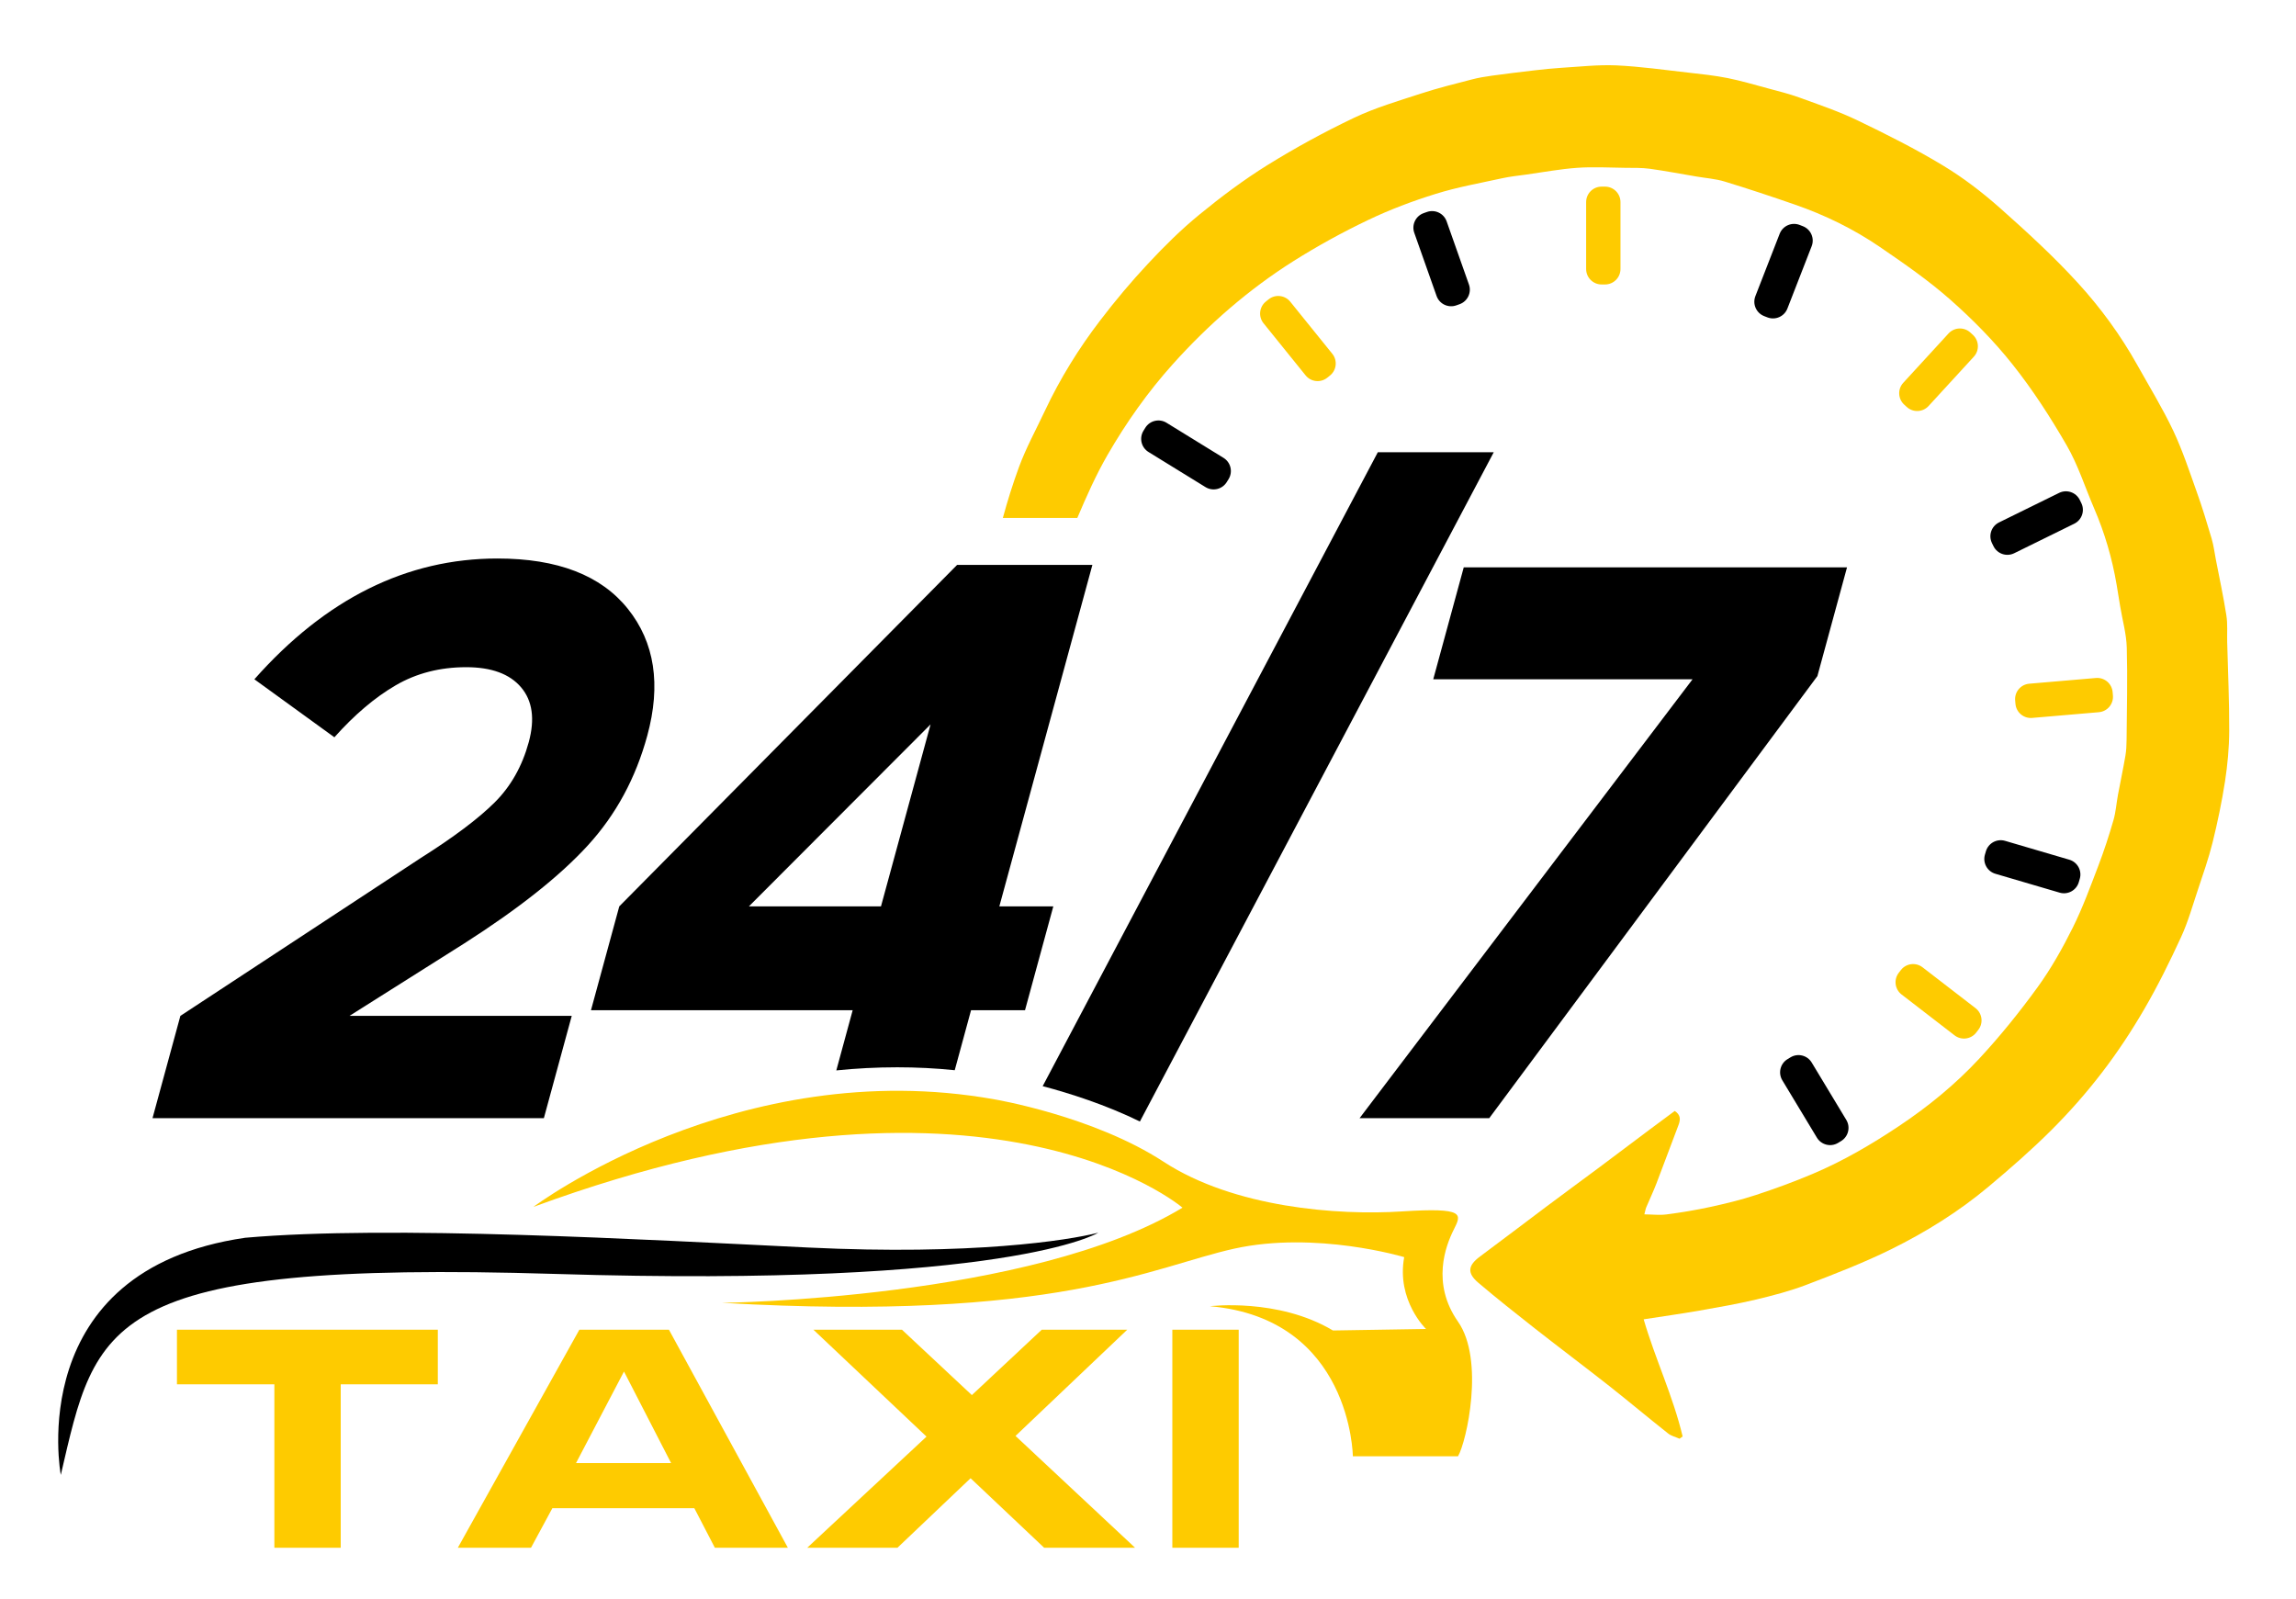 <svg width="201" height="140" viewBox="0 0 201 140" fill="none" xmlns="http://www.w3.org/2000/svg">
<mask id="mask0_309_2280" style="mask-type:luminance" maskUnits="userSpaceOnUse" x="0" y="0" width="201" height="140">
<path d="M0 0.792H200.249V140H0V0.792Z" fill="white"/>
</mask>
<g mask="url(#mask0_309_2280)">
<path d="M54.966 53.299C52.616 50.36 48.809 48.891 43.55 48.891C35.607 48.891 28.512 52.414 22.269 59.464L29.273 64.542C31.035 62.567 32.821 61.052 34.636 59.995C36.451 58.937 38.513 58.406 40.813 58.406C43.023 58.406 44.624 58.995 45.62 60.172C46.616 61.344 46.838 62.945 46.291 64.962C45.715 67.077 44.715 68.843 43.299 70.25C41.879 71.662 39.723 73.284 36.825 75.115L15.791 88.93L13.351 97.885H47.612L50.052 88.93H30.595L40.64 82.588C45.422 79.534 49.035 76.666 51.48 73.987C53.925 71.308 55.653 68.114 56.666 64.398C57.88 59.937 57.316 56.233 54.966 53.299Z" fill="black"/>
</g>
<mask id="mask1_309_2280" style="mask-type:luminance" maskUnits="userSpaceOnUse" x="0" y="0" width="201" height="140">
<path d="M0 0.792H200.249V140H0V0.792Z" fill="white"/>
</mask>
<g mask="url(#mask1_309_2280)">
<path d="M77.124 79.344H65.563L81.465 63.414L77.124 79.344ZM95.631 49.454H83.786L54.213 79.344L51.736 88.435H74.646L73.214 93.703C74.943 93.526 76.725 93.431 78.556 93.431C80.235 93.431 81.914 93.514 83.581 93.686L85.009 88.435H89.733L92.211 79.344H87.486L95.631 49.454Z" fill="black"/>
</g>
<mask id="mask2_309_2280" style="mask-type:luminance" maskUnits="userSpaceOnUse" x="0" y="0" width="201" height="140">
<path d="M0 0.792H200.249V140H0V0.792Z" fill="white"/>
</mask>
<g mask="url(#mask2_309_2280)">
<path d="M120.619 39.59L91.28 95.082C93.642 95.707 96.778 96.703 99.791 98.176L130.768 39.59H120.619Z" fill="black"/>
</g>
<mask id="mask3_309_2280" style="mask-type:luminance" maskUnits="userSpaceOnUse" x="0" y="0" width="201" height="140">
<path d="M0 0.792H200.249V140H0V0.792Z" fill="white"/>
</mask>
<g mask="url(#mask3_309_2280)">
<path d="M128.142 49.665L125.471 59.464H148.172L119.022 97.885H130.373L159.102 59.184L161.695 49.665H128.142Z" fill="black"/>
</g>
<mask id="mask4_309_2280" style="mask-type:luminance" maskUnits="userSpaceOnUse" x="0" y="0" width="201" height="140">
<path d="M0 0.792H200.249V140H0V0.792Z" fill="white"/>
</mask>
<g mask="url(#mask4_309_2280)">
<path d="M24.019 135.491V121.183H15.491V116.403H38.328V121.183H29.828V135.491H24.019Z" fill="#FECB00"/>
</g>
<mask id="mask5_309_2280" style="mask-type:luminance" maskUnits="userSpaceOnUse" x="0" y="0" width="201" height="140">
<path d="M0 0.792H200.249V140H0V0.792Z" fill="white"/>
</mask>
<g mask="url(#mask5_309_2280)">
<path d="M50.426 128.079H58.752L54.626 120.064L50.426 128.079ZM46.485 135.491H40.08L50.719 116.403H58.561L68.973 135.491H62.582L60.785 132.028H48.356L46.485 135.491Z" fill="#FECB00"/>
</g>
<mask id="mask6_309_2280" style="mask-type:luminance" maskUnits="userSpaceOnUse" x="0" y="0" width="201" height="140">
<path d="M0 0.792H200.249V140H0V0.792Z" fill="white"/>
</mask>
<g mask="url(#mask6_309_2280)">
<path d="M99.369 135.491H91.409L84.968 129.404L78.565 135.491H70.666L81.11 125.761L71.209 116.403H78.96L85.08 122.126L91.198 116.403H98.683L88.901 125.701L99.369 135.491Z" fill="#FECB00"/>
</g>
<mask id="mask7_309_2280" style="mask-type:luminance" maskUnits="userSpaceOnUse" x="0" y="0" width="201" height="140">
<path d="M0 0.792H200.249V140H0V0.792Z" fill="white"/>
</mask>
<g mask="url(#mask7_309_2280)">
<path d="M102.631 116.403H108.44V135.491H102.631V116.403Z" fill="#FECB00"/>
<path d="M195.153 63.977C195.149 65.454 195.009 66.94 194.787 68.397C194.507 70.199 194.133 71.989 193.696 73.759C193.347 75.162 192.861 76.537 192.404 77.912C191.943 79.294 191.548 80.706 190.943 82.023C189.956 84.167 188.91 86.29 187.725 88.327C186.601 90.262 185.363 92.138 184 93.908C182.646 95.674 181.161 97.357 179.585 98.929C177.836 100.674 175.963 102.308 174.066 103.896C171.465 106.073 168.584 107.864 165.555 109.361C163.16 110.543 160.658 111.51 158.16 112.464C156.723 113.016 155.217 113.407 153.715 113.765C152.081 114.152 150.419 114.44 148.76 114.732C147.163 115.012 145.562 115.234 143.892 115.493C144.9 118.958 146.476 122.238 147.303 125.745C147.213 125.815 147.122 125.881 147.036 125.946C146.698 125.794 146.311 125.708 146.032 125.485C144.311 124.127 142.636 122.716 140.916 121.358C138.739 119.646 136.521 117.983 134.34 116.271C132.677 114.967 131.023 113.654 129.414 112.288C128.409 111.431 128.508 110.777 129.574 109.987C131.508 108.555 133.414 107.094 135.34 105.653C136.887 104.493 138.447 103.353 139.995 102.201C141.492 101.085 142.982 99.958 144.476 98.838C145.192 98.308 145.908 97.776 146.612 97.254C147.13 97.587 147.13 97.999 146.941 98.488C146.287 100.196 145.661 101.912 145.003 103.62C144.731 104.32 144.41 104.999 144.118 105.69C144.056 105.838 144.032 106.007 143.953 106.304C144.657 106.312 145.295 106.39 145.908 106.308C147.18 106.143 148.447 105.933 149.702 105.661C151.044 105.369 152.394 105.044 153.698 104.616C155.386 104.065 157.057 103.452 158.691 102.76C161.353 101.637 163.831 100.184 166.238 98.579C168.806 96.867 171.177 94.924 173.259 92.686C175.095 90.711 176.799 88.595 178.383 86.414C179.56 84.788 180.56 83.01 181.457 81.208C182.329 79.455 183.005 77.598 183.704 75.767C184.202 74.466 184.634 73.133 185.021 71.796C185.227 71.084 185.276 70.323 185.412 69.59C185.626 68.446 185.869 67.306 186.066 66.158C186.144 65.701 186.165 65.228 186.169 64.759C186.19 62.071 186.26 59.384 186.185 56.696C186.153 55.499 185.812 54.309 185.613 53.112C185.506 52.47 185.404 51.828 185.297 51.186C184.906 48.881 184.255 46.655 183.329 44.507C182.535 42.663 181.922 40.712 180.926 38.988C179.506 36.531 177.951 34.119 176.185 31.901C174.56 29.852 172.691 27.959 170.728 26.226C168.806 24.531 166.674 23.057 164.555 21.608C162.25 20.036 159.744 18.814 157.102 17.901C155.073 17.197 153.032 16.518 150.979 15.892C150.193 15.653 149.349 15.596 148.534 15.456C147.163 15.226 145.797 14.962 144.423 14.773C143.719 14.678 142.999 14.699 142.283 14.691C140.879 14.674 139.468 14.592 138.068 14.691C136.566 14.798 135.076 15.078 133.579 15.287C132.891 15.382 132.2 15.452 131.525 15.6C129.57 16.028 127.591 16.378 125.689 16.971C123.664 17.6 121.665 18.353 119.755 19.267C117.524 20.333 115.343 21.53 113.252 22.847C109.306 25.337 105.811 28.387 102.688 31.86C100.486 34.309 98.593 36.992 96.951 39.836C95.939 41.593 95.108 43.466 94.313 45.338H87.794C88.202 43.836 88.667 42.35 89.202 40.893C89.823 39.206 90.7 37.609 91.466 35.98C92.799 33.144 94.445 30.485 96.346 28.008C97.651 26.3 99.042 24.641 100.511 23.073C101.919 21.563 103.396 20.098 104.989 18.794C106.89 17.234 108.874 15.748 110.956 14.452C113.405 12.933 115.948 11.546 118.549 10.308C120.409 9.423 122.417 8.838 124.389 8.192C125.85 7.715 127.348 7.344 128.837 6.958C129.418 6.805 130.019 6.706 130.615 6.624C131.85 6.455 133.089 6.303 134.327 6.159C135.106 6.069 135.883 5.986 136.665 5.937C138.274 5.842 139.891 5.653 141.492 5.723C143.612 5.822 145.723 6.122 147.838 6.361C148.978 6.488 150.118 6.612 151.242 6.834C152.419 7.069 153.575 7.415 154.74 7.727C155.67 7.978 156.617 8.209 157.522 8.538C159.25 9.167 161.004 9.76 162.658 10.559C165.181 11.773 167.695 13.036 170.091 14.485C171.868 15.555 173.543 16.843 175.099 18.221C177.465 20.32 179.807 22.468 181.939 24.806C183.91 26.967 185.651 29.354 187.091 31.926C188.161 33.84 189.31 35.716 190.248 37.691C191.062 39.416 191.663 41.243 192.305 43.046C192.791 44.396 193.207 45.774 193.614 47.149C193.791 47.745 193.865 48.371 193.984 48.984C194.297 50.606 194.647 52.223 194.902 53.853C195.026 54.626 194.956 55.429 194.976 56.215C195.042 58.803 195.166 61.388 195.153 63.977Z" fill="#FECB00"/>
<path d="M140.51 24.902H140.209C139.461 24.902 138.856 24.297 138.856 23.55V17.69C138.856 16.943 139.461 16.338 140.209 16.338H140.51C141.257 16.338 141.862 16.943 141.862 17.69V23.55C141.862 24.297 141.257 24.902 140.51 24.902Z" fill="#FECB00"/>
<path d="M127.772 26.632L127.488 26.732C126.784 26.981 126.011 26.612 125.763 25.908L123.811 20.383C123.562 19.678 123.931 18.906 124.635 18.657L124.92 18.556C125.624 18.308 126.396 18.677 126.645 19.381L128.597 24.907C128.846 25.611 128.476 26.383 127.772 26.632Z" fill="black"/>
<path d="M116.432 32.873L116.197 33.062C115.616 33.531 114.765 33.441 114.296 32.859L110.615 28.3C110.146 27.719 110.236 26.867 110.818 26.398L111.052 26.209C111.633 25.74 112.485 25.83 112.954 26.412L116.635 30.971C117.104 31.552 117.013 32.404 116.432 32.873Z" fill="#FECB00"/>
<path d="M107.554 41.943L107.395 42.2C107.004 42.835 106.171 43.033 105.535 42.642L100.545 39.568C99.91 39.177 99.712 38.344 100.103 37.708L100.262 37.451C100.653 36.815 101.486 36.618 102.122 37.009L107.112 40.082C107.747 40.474 107.946 41.307 107.554 41.943Z" fill="black"/>
<path d="M154.723 27.782L154.442 27.673C153.746 27.402 153.402 26.618 153.673 25.922L155.799 20.462C156.07 19.766 156.853 19.422 157.549 19.692L157.831 19.802C158.526 20.073 158.871 20.856 158.6 21.552L156.474 27.013C156.203 27.709 155.419 28.053 154.723 27.782Z" fill="black"/>
<path d="M166.923 35.624L166.7 35.42C166.15 34.915 166.113 34.06 166.619 33.51L170.581 29.193C171.086 28.642 171.942 28.606 172.492 29.111L172.714 29.315C173.264 29.82 173.301 30.675 172.796 31.225L168.833 35.543C168.328 36.093 167.473 36.129 166.923 35.624Z" fill="#FECB00"/>
<path d="M174.518 47.814L174.385 47.543C174.056 46.873 174.332 46.063 175.002 45.733L180.261 43.148C180.931 42.818 181.742 43.094 182.071 43.764L182.204 44.035C182.534 44.706 182.257 45.516 181.588 45.845L176.329 48.431C175.658 48.76 174.848 48.484 174.518 47.814Z" fill="black"/>
<path d="M176.44 61.616L176.414 61.315C176.35 60.571 176.901 59.916 177.645 59.852L183.484 59.351C184.228 59.287 184.883 59.839 184.947 60.582L184.973 60.883C185.037 61.627 184.485 62.282 183.741 62.346L177.903 62.847C177.159 62.911 176.504 62.36 176.44 61.616Z" fill="#FECB00"/>
<path d="M173.768 74.813L173.853 74.523C174.063 73.807 174.815 73.396 175.531 73.607L181.154 75.258C181.87 75.468 182.281 76.219 182.07 76.936L181.985 77.226C181.775 77.942 181.024 78.353 180.307 78.142L174.685 76.491C173.968 76.281 173.558 75.529 173.768 74.813Z" fill="black"/>
<path d="M166.224 85.16L166.408 84.921C166.864 84.33 167.713 84.22 168.305 84.676L172.945 88.254C173.537 88.711 173.646 89.559 173.19 90.151L173.006 90.39C172.55 90.981 171.701 91.091 171.11 90.635L166.469 87.056C165.878 86.6 165.769 85.751 166.224 85.16Z" fill="#FECB00"/>
<path d="M156.491 92.714L156.749 92.558C157.389 92.172 158.22 92.378 158.605 93.018L161.631 98.036C162.017 98.676 161.811 99.507 161.172 99.892L160.913 100.048C160.274 100.434 159.443 100.228 159.057 99.588L156.031 94.57C155.645 93.93 155.851 93.1 156.491 92.714Z" fill="black"/>
<path d="M5.322 129.112C5.322 129.112 1.914 111.185 21.471 108.353C34.18 107.233 56.437 108.518 70.759 109.209C85.081 109.9 93.477 108.591 96.144 107.912C96.144 107.912 88.44 112.744 48.634 111.52C8.828 110.296 8.433 115.827 5.322 129.112Z" fill="black"/>
<path d="M46.691 105.654C46.691 105.654 64.602 92.221 87.057 96.237C87.057 96.237 95.716 97.686 101.872 101.703C108.029 105.72 117.116 106.411 122.714 106.049C128.311 105.687 127.949 106.279 127.257 107.662C126.566 109.045 125.287 112.338 127.639 115.696C129.99 119.054 128.382 126.232 127.639 127.483H118.434C118.434 127.483 118.318 115.432 105.922 114.346C105.922 114.346 111.898 113.605 116.689 116.47L124.838 116.338C124.838 116.338 122.236 113.836 122.928 110.049C122.928 110.049 115.207 107.728 108.046 109.308C100.885 110.889 92.489 115.729 63.203 114.05C63.203 114.05 90.283 113.753 103.519 105.72C103.519 105.72 86.431 91.035 46.691 105.654Z" fill="#FECB00"/>
</g>
</svg>
